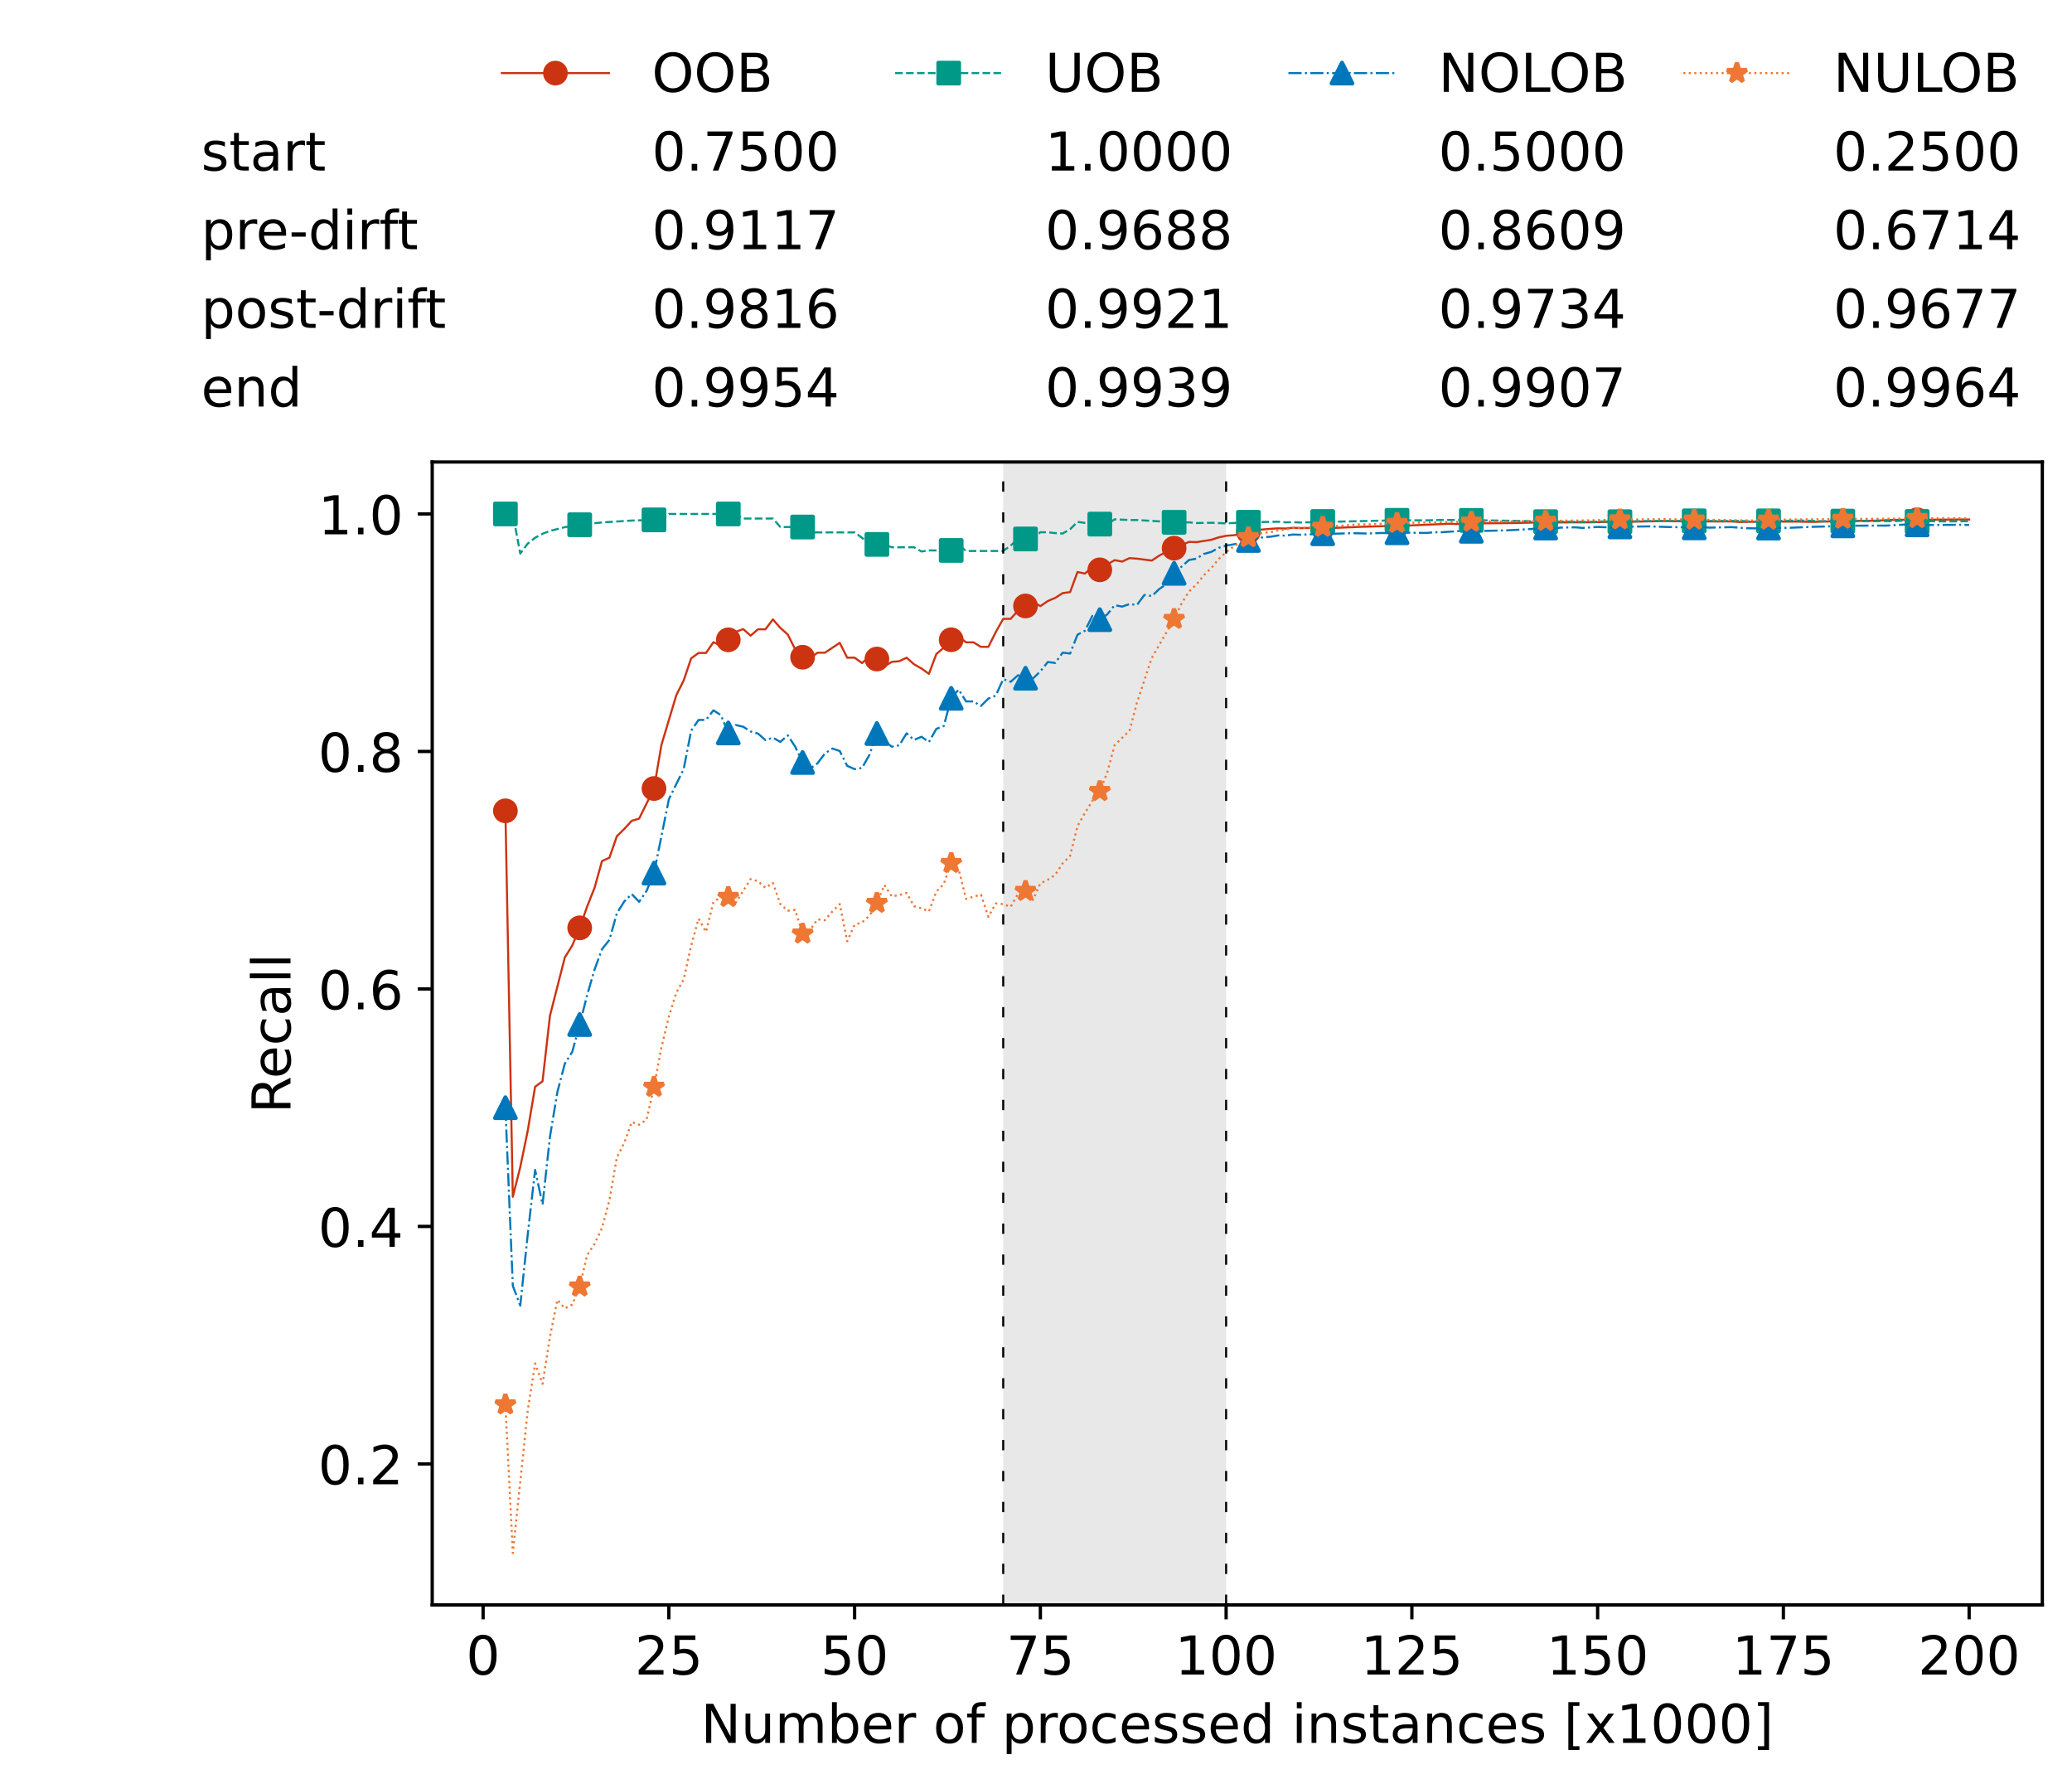 <?xml version="1.0" encoding="utf-8" standalone="no"?>
<!DOCTYPE svg PUBLIC "-//W3C//DTD SVG 1.1//EN"
  "http://www.w3.org/Graphics/SVG/1.1/DTD/svg11.dtd">
<!-- Created with matplotlib (https://matplotlib.org/) -->
<svg height="432.615pt" version="1.1" viewBox="0 0 502.65 432.615" width="502.65pt" xmlns="http://www.w3.org/2000/svg" xmlns:xlink="http://www.w3.org/1999/xlink">
 <defs>
  <style type="text/css">*{stroke-linecap:butt;stroke-linejoin:round;}</style>
 </defs>
 <g id="figure_1">
  <g id="patch_1">
   <path d="M 0 432.615 
L 502.65 432.615 
L 502.65 0 
L 0 0 
z
" style="fill:#ffffff;"/>
  </g>
  <g id="axes_1">
   <g id="patch_2">
    <path d="M 104.85 389.252 
L 495.45 389.252 
L 495.45 112.052 
L 104.85 112.052 
z
" style="fill:#ffffff;"/>
   </g>
   <g id="patch_3">
    <path clip-path="url(#p3b2367fa1c)" d="M 297.446 389.252 
L 297.446 112.052 
L 243.372 112.052 
L 243.372 389.252 
z
" style="fill:#d3d3d3;opacity:0.5;"/>
   </g>
   <g id="matplotlib.axis_1">
    <g id="xtick_1">
     <g id="line2d_1">
      <defs>
       <path d="M 0 0 
L 0 3.5 
" id="mbb3e3febe5" style="stroke:#000000;stroke-width:0.8;"/>
      </defs>
      <g>
       <use style="stroke:#000000;stroke-width:0.8;" x="117.197" xlink:href="#mbb3e3febe5" y="389.252"/>
      </g>
     </g>
     <g id="text_1">
      <!-- 0 -->
      <g transform="translate(113.061 406.13)scale(0.13 -0.13)">
       <defs>
        <path d="M 31.781 66.406 
Q 24.172 66.406 20.328 58.906 
Q 16.5 51.422 16.5 36.375 
Q 16.5 21.391 20.328 13.891 
Q 24.172 6.391 31.781 6.391 
Q 39.453 6.391 43.281 13.891 
Q 47.125 21.391 47.125 36.375 
Q 47.125 51.422 43.281 58.906 
Q 39.453 66.406 31.781 66.406 
z
M 31.781 74.219 
Q 44.047 74.219 50.516 64.516 
Q 56.984 54.828 56.984 36.375 
Q 56.984 17.969 50.516 8.266 
Q 44.047 -1.422 31.781 -1.422 
Q 19.531 -1.422 13.062 8.266 
Q 6.594 17.969 6.594 36.375 
Q 6.594 54.828 13.062 64.516 
Q 19.531 74.219 31.781 74.219 
z
" id="DejaVuSans-48"/>
       </defs>
       <use xlink:href="#DejaVuSans-48"/>
      </g>
     </g>
    </g>
    <g id="xtick_2">
     <g id="line2d_2">
      <g>
       <use style="stroke:#000000;stroke-width:0.8;" x="162.259" xlink:href="#mbb3e3febe5" y="389.252"/>
      </g>
     </g>
     <g id="text_2">
      <!-- 25 -->
      <g transform="translate(153.988 406.13)scale(0.13 -0.13)">
       <defs>
        <path d="M 19.188 8.297 
L 53.609 8.297 
L 53.609 0 
L 7.328 0 
L 7.328 8.297 
Q 12.938 14.109 22.625 23.891 
Q 32.328 33.688 34.812 36.531 
Q 39.547 41.844 41.422 45.531 
Q 43.312 49.219 43.312 52.781 
Q 43.312 58.594 39.234 62.25 
Q 35.156 65.922 28.609 65.922 
Q 23.969 65.922 18.812 64.312 
Q 13.672 62.703 7.812 59.422 
L 7.812 69.391 
Q 13.766 71.781 18.938 73 
Q 24.125 74.219 28.422 74.219 
Q 39.75 74.219 46.484 68.547 
Q 53.219 62.891 53.219 53.422 
Q 53.219 48.922 51.531 44.891 
Q 49.859 40.875 45.406 35.406 
Q 44.188 33.984 37.641 27.219 
Q 31.109 20.453 19.188 8.297 
z
" id="DejaVuSans-50"/>
        <path d="M 10.797 72.906 
L 49.516 72.906 
L 49.516 64.594 
L 19.828 64.594 
L 19.828 46.734 
Q 21.969 47.469 24.109 47.828 
Q 26.266 48.188 28.422 48.188 
Q 40.625 48.188 47.75 41.5 
Q 54.891 34.812 54.891 23.391 
Q 54.891 11.625 47.562 5.094 
Q 40.234 -1.422 26.906 -1.422 
Q 22.312 -1.422 17.547 -0.641 
Q 12.797 0.141 7.719 1.703 
L 7.719 11.625 
Q 12.109 9.234 16.797 8.062 
Q 21.484 6.891 26.703 6.891 
Q 35.156 6.891 40.078 11.328 
Q 45.016 15.766 45.016 23.391 
Q 45.016 31 40.078 35.438 
Q 35.156 39.891 26.703 39.891 
Q 22.75 39.891 18.812 39.016 
Q 14.891 38.141 10.797 36.281 
z
" id="DejaVuSans-53"/>
       </defs>
       <use xlink:href="#DejaVuSans-50"/>
       <use x="63.623" xlink:href="#DejaVuSans-53"/>
      </g>
     </g>
    </g>
    <g id="xtick_3">
     <g id="line2d_3">
      <g>
       <use style="stroke:#000000;stroke-width:0.8;" x="207.322" xlink:href="#mbb3e3febe5" y="389.252"/>
      </g>
     </g>
     <g id="text_3">
      <!-- 50 -->
      <g transform="translate(199.05 406.13)scale(0.13 -0.13)">
       <use xlink:href="#DejaVuSans-53"/>
       <use x="63.623" xlink:href="#DejaVuSans-48"/>
      </g>
     </g>
    </g>
    <g id="xtick_4">
     <g id="line2d_4">
      <g>
       <use style="stroke:#000000;stroke-width:0.8;" x="252.384" xlink:href="#mbb3e3febe5" y="389.252"/>
      </g>
     </g>
     <g id="text_4">
      <!-- 75 -->
      <g transform="translate(244.113 406.13)scale(0.13 -0.13)">
       <defs>
        <path d="M 8.203 72.906 
L 55.078 72.906 
L 55.078 68.703 
L 28.609 0 
L 18.312 0 
L 43.219 64.594 
L 8.203 64.594 
z
" id="DejaVuSans-55"/>
       </defs>
       <use xlink:href="#DejaVuSans-55"/>
       <use x="63.623" xlink:href="#DejaVuSans-53"/>
      </g>
     </g>
    </g>
    <g id="xtick_5">
     <g id="line2d_5">
      <g>
       <use style="stroke:#000000;stroke-width:0.8;" x="297.446" xlink:href="#mbb3e3febe5" y="389.252"/>
      </g>
     </g>
     <g id="text_5">
      <!-- 100 -->
      <g transform="translate(285.039 406.13)scale(0.13 -0.13)">
       <defs>
        <path d="M 12.406 8.297 
L 28.516 8.297 
L 28.516 63.922 
L 10.984 60.406 
L 10.984 69.391 
L 28.422 72.906 
L 38.281 72.906 
L 38.281 8.297 
L 54.391 8.297 
L 54.391 0 
L 12.406 0 
z
" id="DejaVuSans-49"/>
       </defs>
       <use xlink:href="#DejaVuSans-49"/>
       <use x="63.623" xlink:href="#DejaVuSans-48"/>
       <use x="127.246" xlink:href="#DejaVuSans-48"/>
      </g>
     </g>
    </g>
    <g id="xtick_6">
     <g id="line2d_6">
      <g>
       <use style="stroke:#000000;stroke-width:0.8;" x="342.509" xlink:href="#mbb3e3febe5" y="389.252"/>
      </g>
     </g>
     <g id="text_6">
      <!-- 125 -->
      <g transform="translate(330.102 406.13)scale(0.13 -0.13)">
       <use xlink:href="#DejaVuSans-49"/>
       <use x="63.623" xlink:href="#DejaVuSans-50"/>
       <use x="127.246" xlink:href="#DejaVuSans-53"/>
      </g>
     </g>
    </g>
    <g id="xtick_7">
     <g id="line2d_7">
      <g>
       <use style="stroke:#000000;stroke-width:0.8;" x="387.571" xlink:href="#mbb3e3febe5" y="389.252"/>
      </g>
     </g>
     <g id="text_7">
      <!-- 150 -->
      <g transform="translate(375.164 406.13)scale(0.13 -0.13)">
       <use xlink:href="#DejaVuSans-49"/>
       <use x="63.623" xlink:href="#DejaVuSans-53"/>
       <use x="127.246" xlink:href="#DejaVuSans-48"/>
      </g>
     </g>
    </g>
    <g id="xtick_8">
     <g id="line2d_8">
      <g>
       <use style="stroke:#000000;stroke-width:0.8;" x="432.633" xlink:href="#mbb3e3febe5" y="389.252"/>
      </g>
     </g>
     <g id="text_8">
      <!-- 175 -->
      <g transform="translate(420.226 406.13)scale(0.13 -0.13)">
       <use xlink:href="#DejaVuSans-49"/>
       <use x="63.623" xlink:href="#DejaVuSans-55"/>
       <use x="127.246" xlink:href="#DejaVuSans-53"/>
      </g>
     </g>
    </g>
    <g id="xtick_9">
     <g id="line2d_9">
      <g>
       <use style="stroke:#000000;stroke-width:0.8;" x="477.695" xlink:href="#mbb3e3febe5" y="389.252"/>
      </g>
     </g>
     <g id="text_9">
      <!-- 200 -->
      <g transform="translate(465.289 406.13)scale(0.13 -0.13)">
       <use xlink:href="#DejaVuSans-50"/>
       <use x="63.623" xlink:href="#DejaVuSans-48"/>
       <use x="127.246" xlink:href="#DejaVuSans-48"/>
      </g>
     </g>
    </g>
    <g id="text_10">
     <!-- Number of processed instances [x1000] -->
     <g transform="translate(170.025 422.711)scale(0.13 -0.13)">
      <defs>
       <path d="M 9.812 72.906 
L 23.094 72.906 
L 55.422 11.922 
L 55.422 72.906 
L 64.984 72.906 
L 64.984 0 
L 51.703 0 
L 19.391 60.984 
L 19.391 0 
L 9.812 0 
z
" id="DejaVuSans-78"/>
       <path d="M 8.5 21.578 
L 8.5 54.688 
L 17.484 54.688 
L 17.484 21.922 
Q 17.484 14.156 20.5 10.266 
Q 23.531 6.391 29.594 6.391 
Q 36.859 6.391 41.078 11.031 
Q 45.312 15.672 45.312 23.688 
L 45.312 54.688 
L 54.297 54.688 
L 54.297 0 
L 45.312 0 
L 45.312 8.406 
Q 42.047 3.422 37.719 1 
Q 33.406 -1.422 27.688 -1.422 
Q 18.266 -1.422 13.375 4.438 
Q 8.5 10.297 8.5 21.578 
z
M 31.109 56 
z
" id="DejaVuSans-117"/>
       <path d="M 52 44.188 
Q 55.375 50.25 60.062 53.125 
Q 64.75 56 71.094 56 
Q 79.641 56 84.281 50.016 
Q 88.922 44.047 88.922 33.016 
L 88.922 0 
L 79.891 0 
L 79.891 32.719 
Q 79.891 40.578 77.094 44.375 
Q 74.312 48.188 68.609 48.188 
Q 61.625 48.188 57.562 43.547 
Q 53.516 38.922 53.516 30.906 
L 53.516 0 
L 44.484 0 
L 44.484 32.719 
Q 44.484 40.625 41.703 44.406 
Q 38.922 48.188 33.109 48.188 
Q 26.219 48.188 22.156 43.531 
Q 18.109 38.875 18.109 30.906 
L 18.109 0 
L 9.078 0 
L 9.078 54.688 
L 18.109 54.688 
L 18.109 46.188 
Q 21.188 51.219 25.484 53.609 
Q 29.781 56 35.688 56 
Q 41.656 56 45.828 52.969 
Q 50 49.953 52 44.188 
z
" id="DejaVuSans-109"/>
       <path d="M 48.688 27.297 
Q 48.688 37.203 44.609 42.844 
Q 40.531 48.484 33.406 48.484 
Q 26.266 48.484 22.188 42.844 
Q 18.109 37.203 18.109 27.297 
Q 18.109 17.391 22.188 11.75 
Q 26.266 6.109 33.406 6.109 
Q 40.531 6.109 44.609 11.75 
Q 48.688 17.391 48.688 27.297 
z
M 18.109 46.391 
Q 20.953 51.266 25.266 53.625 
Q 29.594 56 35.594 56 
Q 45.562 56 51.781 48.094 
Q 58.016 40.188 58.016 27.297 
Q 58.016 14.406 51.781 6.484 
Q 45.562 -1.422 35.594 -1.422 
Q 29.594 -1.422 25.266 0.953 
Q 20.953 3.328 18.109 8.203 
L 18.109 0 
L 9.078 0 
L 9.078 75.984 
L 18.109 75.984 
z
" id="DejaVuSans-98"/>
       <path d="M 56.203 29.594 
L 56.203 25.203 
L 14.891 25.203 
Q 15.484 15.922 20.484 11.062 
Q 25.484 6.203 34.422 6.203 
Q 39.594 6.203 44.453 7.469 
Q 49.312 8.734 54.109 11.281 
L 54.109 2.781 
Q 49.266 0.734 44.188 -0.344 
Q 39.109 -1.422 33.891 -1.422 
Q 20.797 -1.422 13.156 6.188 
Q 5.516 13.812 5.516 26.812 
Q 5.516 40.234 12.766 48.109 
Q 20.016 56 32.328 56 
Q 43.359 56 49.781 48.891 
Q 56.203 41.797 56.203 29.594 
z
M 47.219 32.234 
Q 47.125 39.594 43.094 43.984 
Q 39.062 48.391 32.422 48.391 
Q 24.906 48.391 20.391 44.141 
Q 15.875 39.891 15.188 32.172 
z
" id="DejaVuSans-101"/>
       <path d="M 41.109 46.297 
Q 39.594 47.172 37.812 47.578 
Q 36.031 48 33.891 48 
Q 26.266 48 22.188 43.047 
Q 18.109 38.094 18.109 28.812 
L 18.109 0 
L 9.078 0 
L 9.078 54.688 
L 18.109 54.688 
L 18.109 46.188 
Q 20.953 51.172 25.484 53.578 
Q 30.031 56 36.531 56 
Q 37.453 56 38.578 55.875 
Q 39.703 55.766 41.062 55.516 
z
" id="DejaVuSans-114"/>
       <path id="DejaVuSans-32"/>
       <path d="M 30.609 48.391 
Q 23.391 48.391 19.188 42.75 
Q 14.984 37.109 14.984 27.297 
Q 14.984 17.484 19.156 11.844 
Q 23.344 6.203 30.609 6.203 
Q 37.797 6.203 41.984 11.859 
Q 46.188 17.531 46.188 27.297 
Q 46.188 37.016 41.984 42.703 
Q 37.797 48.391 30.609 48.391 
z
M 30.609 56 
Q 42.328 56 49.016 48.375 
Q 55.719 40.766 55.719 27.297 
Q 55.719 13.875 49.016 6.219 
Q 42.328 -1.422 30.609 -1.422 
Q 18.844 -1.422 12.172 6.219 
Q 5.516 13.875 5.516 27.297 
Q 5.516 40.766 12.172 48.375 
Q 18.844 56 30.609 56 
z
" id="DejaVuSans-111"/>
       <path d="M 37.109 75.984 
L 37.109 68.5 
L 28.516 68.5 
Q 23.688 68.5 21.797 66.547 
Q 19.922 64.594 19.922 59.516 
L 19.922 54.688 
L 34.719 54.688 
L 34.719 47.703 
L 19.922 47.703 
L 19.922 0 
L 10.891 0 
L 10.891 47.703 
L 2.297 47.703 
L 2.297 54.688 
L 10.891 54.688 
L 10.891 58.5 
Q 10.891 67.625 15.141 71.797 
Q 19.391 75.984 28.609 75.984 
z
" id="DejaVuSans-102"/>
       <path d="M 18.109 8.203 
L 18.109 -20.797 
L 9.078 -20.797 
L 9.078 54.688 
L 18.109 54.688 
L 18.109 46.391 
Q 20.953 51.266 25.266 53.625 
Q 29.594 56 35.594 56 
Q 45.562 56 51.781 48.094 
Q 58.016 40.188 58.016 27.297 
Q 58.016 14.406 51.781 6.484 
Q 45.562 -1.422 35.594 -1.422 
Q 29.594 -1.422 25.266 0.953 
Q 20.953 3.328 18.109 8.203 
z
M 48.688 27.297 
Q 48.688 37.203 44.609 42.844 
Q 40.531 48.484 33.406 48.484 
Q 26.266 48.484 22.188 42.844 
Q 18.109 37.203 18.109 27.297 
Q 18.109 17.391 22.188 11.75 
Q 26.266 6.109 33.406 6.109 
Q 40.531 6.109 44.609 11.75 
Q 48.688 17.391 48.688 27.297 
z
" id="DejaVuSans-112"/>
       <path d="M 48.781 52.594 
L 48.781 44.188 
Q 44.969 46.297 41.141 47.344 
Q 37.312 48.391 33.406 48.391 
Q 24.656 48.391 19.812 42.844 
Q 14.984 37.312 14.984 27.297 
Q 14.984 17.281 19.812 11.734 
Q 24.656 6.203 33.406 6.203 
Q 37.312 6.203 41.141 7.25 
Q 44.969 8.297 48.781 10.406 
L 48.781 2.094 
Q 45.016 0.344 40.984 -0.531 
Q 36.969 -1.422 32.422 -1.422 
Q 20.062 -1.422 12.781 6.344 
Q 5.516 14.109 5.516 27.297 
Q 5.516 40.672 12.859 48.328 
Q 20.219 56 33.016 56 
Q 37.156 56 41.109 55.141 
Q 45.062 54.297 48.781 52.594 
z
" id="DejaVuSans-99"/>
       <path d="M 44.281 53.078 
L 44.281 44.578 
Q 40.484 46.531 36.375 47.5 
Q 32.281 48.484 27.875 48.484 
Q 21.188 48.484 17.844 46.438 
Q 14.5 44.391 14.5 40.281 
Q 14.5 37.156 16.891 35.375 
Q 19.281 33.594 26.516 31.984 
L 29.594 31.297 
Q 39.156 29.25 43.188 25.516 
Q 47.219 21.781 47.219 15.094 
Q 47.219 7.469 41.188 3.016 
Q 35.156 -1.422 24.609 -1.422 
Q 20.219 -1.422 15.453 -0.562 
Q 10.688 0.297 5.422 2 
L 5.422 11.281 
Q 10.406 8.688 15.234 7.391 
Q 20.062 6.109 24.812 6.109 
Q 31.156 6.109 34.562 8.281 
Q 37.984 10.453 37.984 14.406 
Q 37.984 18.062 35.516 20.016 
Q 33.062 21.969 24.703 23.781 
L 21.578 24.516 
Q 13.234 26.266 9.516 29.906 
Q 5.812 33.547 5.812 39.891 
Q 5.812 47.609 11.281 51.797 
Q 16.75 56 26.812 56 
Q 31.781 56 36.172 55.266 
Q 40.578 54.547 44.281 53.078 
z
" id="DejaVuSans-115"/>
       <path d="M 45.406 46.391 
L 45.406 75.984 
L 54.391 75.984 
L 54.391 0 
L 45.406 0 
L 45.406 8.203 
Q 42.578 3.328 38.25 0.953 
Q 33.938 -1.422 27.875 -1.422 
Q 17.969 -1.422 11.734 6.484 
Q 5.516 14.406 5.516 27.297 
Q 5.516 40.188 11.734 48.094 
Q 17.969 56 27.875 56 
Q 33.938 56 38.25 53.625 
Q 42.578 51.266 45.406 46.391 
z
M 14.797 27.297 
Q 14.797 17.391 18.875 11.75 
Q 22.953 6.109 30.078 6.109 
Q 37.203 6.109 41.297 11.75 
Q 45.406 17.391 45.406 27.297 
Q 45.406 37.203 41.297 42.844 
Q 37.203 48.484 30.078 48.484 
Q 22.953 48.484 18.875 42.844 
Q 14.797 37.203 14.797 27.297 
z
" id="DejaVuSans-100"/>
       <path d="M 9.422 54.688 
L 18.406 54.688 
L 18.406 0 
L 9.422 0 
z
M 9.422 75.984 
L 18.406 75.984 
L 18.406 64.594 
L 9.422 64.594 
z
" id="DejaVuSans-105"/>
       <path d="M 54.891 33.016 
L 54.891 0 
L 45.906 0 
L 45.906 32.719 
Q 45.906 40.484 42.875 44.328 
Q 39.844 48.188 33.797 48.188 
Q 26.516 48.188 22.312 43.547 
Q 18.109 38.922 18.109 30.906 
L 18.109 0 
L 9.078 0 
L 9.078 54.688 
L 18.109 54.688 
L 18.109 46.188 
Q 21.344 51.125 25.703 53.562 
Q 30.078 56 35.797 56 
Q 45.219 56 50.047 50.172 
Q 54.891 44.344 54.891 33.016 
z
" id="DejaVuSans-110"/>
       <path d="M 18.312 70.219 
L 18.312 54.688 
L 36.812 54.688 
L 36.812 47.703 
L 18.312 47.703 
L 18.312 18.016 
Q 18.312 11.328 20.141 9.422 
Q 21.969 7.516 27.594 7.516 
L 36.812 7.516 
L 36.812 0 
L 27.594 0 
Q 17.188 0 13.234 3.875 
Q 9.281 7.766 9.281 18.016 
L 9.281 47.703 
L 2.688 47.703 
L 2.688 54.688 
L 9.281 54.688 
L 9.281 70.219 
z
" id="DejaVuSans-116"/>
       <path d="M 34.281 27.484 
Q 23.391 27.484 19.188 25 
Q 14.984 22.516 14.984 16.5 
Q 14.984 11.719 18.141 8.906 
Q 21.297 6.109 26.703 6.109 
Q 34.188 6.109 38.703 11.406 
Q 43.219 16.703 43.219 25.484 
L 43.219 27.484 
z
M 52.203 31.203 
L 52.203 0 
L 43.219 0 
L 43.219 8.297 
Q 40.141 3.328 35.547 0.953 
Q 30.953 -1.422 24.312 -1.422 
Q 15.922 -1.422 10.953 3.297 
Q 6 8.016 6 15.922 
Q 6 25.141 12.172 29.828 
Q 18.359 34.516 30.609 34.516 
L 43.219 34.516 
L 43.219 35.406 
Q 43.219 41.609 39.141 45 
Q 35.062 48.391 27.688 48.391 
Q 23 48.391 18.547 47.266 
Q 14.109 46.141 10.016 43.891 
L 10.016 52.203 
Q 14.938 54.109 19.578 55.047 
Q 24.219 56 28.609 56 
Q 40.484 56 46.344 49.844 
Q 52.203 43.703 52.203 31.203 
z
" id="DejaVuSans-97"/>
       <path d="M 8.594 75.984 
L 29.297 75.984 
L 29.297 69 
L 17.578 69 
L 17.578 -6.203 
L 29.297 -6.203 
L 29.297 -13.188 
L 8.594 -13.188 
z
" id="DejaVuSans-91"/>
       <path d="M 54.891 54.688 
L 35.109 28.078 
L 55.906 0 
L 45.312 0 
L 29.391 21.484 
L 13.484 0 
L 2.875 0 
L 24.125 28.609 
L 4.688 54.688 
L 15.281 54.688 
L 29.781 35.203 
L 44.281 54.688 
z
" id="DejaVuSans-120"/>
       <path d="M 30.422 75.984 
L 30.422 -13.188 
L 9.719 -13.188 
L 9.719 -6.203 
L 21.391 -6.203 
L 21.391 69 
L 9.719 69 
L 9.719 75.984 
z
" id="DejaVuSans-93"/>
      </defs>
      <use xlink:href="#DejaVuSans-78"/>
      <use x="74.805" xlink:href="#DejaVuSans-117"/>
      <use x="138.184" xlink:href="#DejaVuSans-109"/>
      <use x="235.596" xlink:href="#DejaVuSans-98"/>
      <use x="299.072" xlink:href="#DejaVuSans-101"/>
      <use x="360.596" xlink:href="#DejaVuSans-114"/>
      <use x="401.709" xlink:href="#DejaVuSans-32"/>
      <use x="433.496" xlink:href="#DejaVuSans-111"/>
      <use x="494.678" xlink:href="#DejaVuSans-102"/>
      <use x="529.883" xlink:href="#DejaVuSans-32"/>
      <use x="561.67" xlink:href="#DejaVuSans-112"/>
      <use x="625.146" xlink:href="#DejaVuSans-114"/>
      <use x="664.01" xlink:href="#DejaVuSans-111"/>
      <use x="725.191" xlink:href="#DejaVuSans-99"/>
      <use x="780.172" xlink:href="#DejaVuSans-101"/>
      <use x="841.695" xlink:href="#DejaVuSans-115"/>
      <use x="893.795" xlink:href="#DejaVuSans-115"/>
      <use x="945.895" xlink:href="#DejaVuSans-101"/>
      <use x="1007.418" xlink:href="#DejaVuSans-100"/>
      <use x="1070.895" xlink:href="#DejaVuSans-32"/>
      <use x="1102.682" xlink:href="#DejaVuSans-105"/>
      <use x="1130.465" xlink:href="#DejaVuSans-110"/>
      <use x="1193.844" xlink:href="#DejaVuSans-115"/>
      <use x="1245.943" xlink:href="#DejaVuSans-116"/>
      <use x="1285.152" xlink:href="#DejaVuSans-97"/>
      <use x="1346.432" xlink:href="#DejaVuSans-110"/>
      <use x="1409.811" xlink:href="#DejaVuSans-99"/>
      <use x="1464.791" xlink:href="#DejaVuSans-101"/>
      <use x="1526.314" xlink:href="#DejaVuSans-115"/>
      <use x="1578.414" xlink:href="#DejaVuSans-32"/>
      <use x="1610.201" xlink:href="#DejaVuSans-91"/>
      <use x="1649.215" xlink:href="#DejaVuSans-120"/>
      <use x="1708.395" xlink:href="#DejaVuSans-49"/>
      <use x="1772.018" xlink:href="#DejaVuSans-48"/>
      <use x="1835.641" xlink:href="#DejaVuSans-48"/>
      <use x="1899.264" xlink:href="#DejaVuSans-48"/>
      <use x="1962.887" xlink:href="#DejaVuSans-93"/>
     </g>
    </g>
   </g>
   <g id="matplotlib.axis_2">
    <g id="ytick_1">
     <g id="line2d_10">
      <defs>
       <path d="M 0 0 
L -3.5 0 
" id="mb08d1c3daf" style="stroke:#000000;stroke-width:0.8;"/>
      </defs>
      <g>
       <use style="stroke:#000000;stroke-width:0.8;" x="104.85" xlink:href="#mb08d1c3daf" y="355.052"/>
      </g>
     </g>
     <g id="text_11">
      <!-- 0.2 -->
      <g transform="translate(77.176 359.991)scale(0.13 -0.13)">
       <defs>
        <path d="M 10.688 12.406 
L 21 12.406 
L 21 0 
L 10.688 0 
z
" id="DejaVuSans-46"/>
       </defs>
       <use xlink:href="#DejaVuSans-48"/>
       <use x="63.623" xlink:href="#DejaVuSans-46"/>
       <use x="95.41" xlink:href="#DejaVuSans-50"/>
      </g>
     </g>
    </g>
    <g id="ytick_2">
     <g id="line2d_11">
      <g>
       <use style="stroke:#000000;stroke-width:0.8;" x="104.85" xlink:href="#mb08d1c3daf" y="297.452"/>
      </g>
     </g>
     <g id="text_12">
      <!-- 0.4 -->
      <g transform="translate(77.176 302.391)scale(0.13 -0.13)">
       <defs>
        <path d="M 37.797 64.312 
L 12.891 25.391 
L 37.797 25.391 
z
M 35.203 72.906 
L 47.609 72.906 
L 47.609 25.391 
L 58.016 25.391 
L 58.016 17.188 
L 47.609 17.188 
L 47.609 0 
L 37.797 0 
L 37.797 17.188 
L 4.891 17.188 
L 4.891 26.703 
z
" id="DejaVuSans-52"/>
       </defs>
       <use xlink:href="#DejaVuSans-48"/>
       <use x="63.623" xlink:href="#DejaVuSans-46"/>
       <use x="95.41" xlink:href="#DejaVuSans-52"/>
      </g>
     </g>
    </g>
    <g id="ytick_3">
     <g id="line2d_12">
      <g>
       <use style="stroke:#000000;stroke-width:0.8;" x="104.85" xlink:href="#mb08d1c3daf" y="239.852"/>
      </g>
     </g>
     <g id="text_13">
      <!-- 0.6 -->
      <g transform="translate(77.176 244.791)scale(0.13 -0.13)">
       <defs>
        <path d="M 33.016 40.375 
Q 26.375 40.375 22.484 35.828 
Q 18.609 31.297 18.609 23.391 
Q 18.609 15.531 22.484 10.953 
Q 26.375 6.391 33.016 6.391 
Q 39.656 6.391 43.531 10.953 
Q 47.406 15.531 47.406 23.391 
Q 47.406 31.297 43.531 35.828 
Q 39.656 40.375 33.016 40.375 
z
M 52.594 71.297 
L 52.594 62.312 
Q 48.875 64.062 45.094 64.984 
Q 41.312 65.922 37.594 65.922 
Q 27.828 65.922 22.672 59.328 
Q 17.531 52.734 16.797 39.406 
Q 19.672 43.656 24.016 45.922 
Q 28.375 48.188 33.594 48.188 
Q 44.578 48.188 50.953 41.516 
Q 57.328 34.859 57.328 23.391 
Q 57.328 12.156 50.688 5.359 
Q 44.047 -1.422 33.016 -1.422 
Q 20.359 -1.422 13.672 8.266 
Q 6.984 17.969 6.984 36.375 
Q 6.984 53.656 15.188 63.938 
Q 23.391 74.219 37.203 74.219 
Q 40.922 74.219 44.703 73.484 
Q 48.484 72.75 52.594 71.297 
z
" id="DejaVuSans-54"/>
       </defs>
       <use xlink:href="#DejaVuSans-48"/>
       <use x="63.623" xlink:href="#DejaVuSans-46"/>
       <use x="95.41" xlink:href="#DejaVuSans-54"/>
      </g>
     </g>
    </g>
    <g id="ytick_4">
     <g id="line2d_13">
      <g>
       <use style="stroke:#000000;stroke-width:0.8;" x="104.85" xlink:href="#mb08d1c3daf" y="182.252"/>
      </g>
     </g>
     <g id="text_14">
      <!-- 0.8 -->
      <g transform="translate(77.176 187.191)scale(0.13 -0.13)">
       <defs>
        <path d="M 31.781 34.625 
Q 24.75 34.625 20.719 30.859 
Q 16.703 27.094 16.703 20.516 
Q 16.703 13.922 20.719 10.156 
Q 24.75 6.391 31.781 6.391 
Q 38.812 6.391 42.859 10.172 
Q 46.922 13.969 46.922 20.516 
Q 46.922 27.094 42.891 30.859 
Q 38.875 34.625 31.781 34.625 
z
M 21.922 38.812 
Q 15.578 40.375 12.031 44.719 
Q 8.5 49.078 8.5 55.328 
Q 8.5 64.062 14.719 69.141 
Q 20.953 74.219 31.781 74.219 
Q 42.672 74.219 48.875 69.141 
Q 55.078 64.062 55.078 55.328 
Q 55.078 49.078 51.531 44.719 
Q 48 40.375 41.703 38.812 
Q 48.828 37.156 52.797 32.312 
Q 56.781 27.484 56.781 20.516 
Q 56.781 9.906 50.312 4.234 
Q 43.844 -1.422 31.781 -1.422 
Q 19.734 -1.422 13.25 4.234 
Q 6.781 9.906 6.781 20.516 
Q 6.781 27.484 10.781 32.312 
Q 14.797 37.156 21.922 38.812 
z
M 18.312 54.391 
Q 18.312 48.734 21.844 45.562 
Q 25.391 42.391 31.781 42.391 
Q 38.141 42.391 41.719 45.562 
Q 45.312 48.734 45.312 54.391 
Q 45.312 60.062 41.719 63.234 
Q 38.141 66.406 31.781 66.406 
Q 25.391 66.406 21.844 63.234 
Q 18.312 60.062 18.312 54.391 
z
" id="DejaVuSans-56"/>
       </defs>
       <use xlink:href="#DejaVuSans-48"/>
       <use x="63.623" xlink:href="#DejaVuSans-46"/>
       <use x="95.41" xlink:href="#DejaVuSans-56"/>
      </g>
     </g>
    </g>
    <g id="ytick_5">
     <g id="line2d_14">
      <g>
       <use style="stroke:#000000;stroke-width:0.8;" x="104.85" xlink:href="#mb08d1c3daf" y="124.652"/>
      </g>
     </g>
     <g id="text_15">
      <!-- 1.0 -->
      <g transform="translate(77.176 129.591)scale(0.13 -0.13)">
       <use xlink:href="#DejaVuSans-49"/>
       <use x="63.623" xlink:href="#DejaVuSans-46"/>
       <use x="95.41" xlink:href="#DejaVuSans-48"/>
      </g>
     </g>
    </g>
    <g id="text_16">
     <!-- Recall -->
     <g transform="translate(70.472 270.044)rotate(-90)scale(0.13 -0.13)">
      <defs>
       <path d="M 44.391 34.188 
Q 47.562 33.109 50.562 29.594 
Q 53.562 26.078 56.594 19.922 
L 66.609 0 
L 56 0 
L 46.688 18.703 
Q 43.062 26.031 39.672 28.422 
Q 36.281 30.812 30.422 30.812 
L 19.672 30.812 
L 19.672 0 
L 9.812 0 
L 9.812 72.906 
L 32.078 72.906 
Q 44.578 72.906 50.734 67.672 
Q 56.891 62.453 56.891 51.906 
Q 56.891 45.016 53.688 40.469 
Q 50.484 35.938 44.391 34.188 
z
M 19.672 64.797 
L 19.672 38.922 
L 32.078 38.922 
Q 39.203 38.922 42.844 42.219 
Q 46.484 45.516 46.484 51.906 
Q 46.484 58.297 42.844 61.547 
Q 39.203 64.797 32.078 64.797 
z
" id="DejaVuSans-82"/>
       <path d="M 9.422 75.984 
L 18.406 75.984 
L 18.406 0 
L 9.422 0 
z
" id="DejaVuSans-108"/>
      </defs>
      <use xlink:href="#DejaVuSans-82"/>
      <use x="64.982" xlink:href="#DejaVuSans-101"/>
      <use x="126.506" xlink:href="#DejaVuSans-99"/>
      <use x="181.486" xlink:href="#DejaVuSans-97"/>
      <use x="242.766" xlink:href="#DejaVuSans-108"/>
      <use x="270.549" xlink:href="#DejaVuSans-108"/>
     </g>
    </g>
   </g>
   <g id="line2d_15"/>
   <g id="line2d_16"/>
   <g id="line2d_17"/>
   <g id="line2d_18"/>
   <g id="line2d_19"/>
   <g id="line2d_20">
    <path clip-path="url(#p3b2367fa1c)" d="M 122.605 196.652 
L 124.407 290.252 
L 126.21 283.052 
L 128.012 274.309 
L 129.815 263.578 
L 131.617 262.241 
L 133.419 246.326 
L 137.024 232.217 
L 138.827 229.315 
L 140.629 225.036 
L 142.432 219.871 
L 144.234 215.316 
L 146.037 208.84 
L 147.839 208.027 
L 149.642 202.816 
L 151.444 201.042 
L 153.247 199.084 
L 155.049 198.535 
L 158.654 191.24 
L 160.457 180.68 
L 164.062 168.618 
L 165.864 165.018 
L 167.667 159.673 
L 169.469 158.364 
L 171.272 158.364 
L 173.074 155.745 
L 174.877 156.618 
L 176.679 155.178 
L 178.482 153.258 
L 180.284 152.566 
L 182.087 154.166 
L 183.889 152.623 
L 185.692 152.623 
L 187.494 150.223 
L 189.297 152.28 
L 191.099 153.88 
L 192.902 157.48 
L 194.704 159.4 
L 196.507 159.618 
L 198.309 158.309 
L 200.112 158.309 
L 203.717 155.909 
L 205.519 159.509 
L 207.322 159.509 
L 209.124 160.818 
L 210.927 159.218 
L 212.729 159.835 
L 214.532 161.635 
L 216.334 160.528 
L 218.137 160.368 
L 219.939 159.511 
L 221.742 161.111 
L 223.544 162.139 
L 225.347 163.425 
L 227.149 158.625 
L 228.952 157.082 
L 230.754 155.162 
L 232.557 154.344 
L 234.359 155.784 
L 236.162 155.784 
L 237.964 156.891 
L 239.767 156.891 
L 241.569 153.291 
L 243.372 150.091 
L 245.174 150.091 
L 246.976 148.091 
L 248.779 146.963 
L 250.581 145.998 
L 252.384 147.003 
L 254.186 145.773 
L 255.989 145.009 
L 257.791 143.848 
L 259.594 143.602 
L 261.396 138.73 
L 263.199 139.114 
L 265.001 137.503 
L 266.804 138.204 
L 268.606 136.884 
L 270.409 135.852 
L 272.211 136.204 
L 274.014 135.364 
L 275.816 135.493 
L 279.421 135.951 
L 281.224 134.752 
L 283.026 133.781 
L 286.631 132.229 
L 288.434 131.421 
L 290.236 131.493 
L 293.841 130.913 
L 295.644 130.331 
L 297.446 129.949 
L 299.249 129.814 
L 301.051 129.506 
L 302.854 128.952 
L 304.656 128.566 
L 308.261 128.251 
L 310.064 128.144 
L 311.866 128.189 
L 313.669 127.999 
L 315.471 128.081 
L 320.879 128.003 
L 322.681 128.079 
L 329.891 127.78 
L 337.101 127.571 
L 338.904 127.474 
L 340.706 127.5 
L 351.521 127.025 
L 353.324 127.093 
L 355.126 127.006 
L 356.928 127.057 
L 358.731 126.934 
L 367.743 126.848 
L 373.151 126.703 
L 376.756 126.791 
L 378.558 126.699 
L 385.768 126.675 
L 392.978 126.506 
L 396.583 126.524 
L 403.793 126.363 
L 409.201 126.463 
L 420.016 126.474 
L 421.818 126.596 
L 429.028 126.508 
L 436.238 126.512 
L 439.843 126.586 
L 447.053 126.371 
L 454.263 126.3 
L 459.671 126.083 
L 465.078 126.058 
L 477.695 125.986 
L 477.695 125.986 
" style="fill:none;stroke:#cc3311;stroke-linecap:square;stroke-width:0.5;"/>
    <defs>
     <path d="M 0 2.5 
C 0.663 2.5 1.299 2.237 1.768 1.768 
C 2.237 1.299 2.5 0.663 2.5 0 
C 2.5 -0.663 2.237 -1.299 1.768 -1.768 
C 1.299 -2.237 0.663 -2.5 0 -2.5 
C -0.663 -2.5 -1.299 -2.237 -1.768 -1.768 
C -2.237 -1.299 -2.5 -0.663 -2.5 0 
C -2.5 0.663 -2.237 1.299 -1.768 1.768 
C -1.299 2.237 -0.663 2.5 0 2.5 
z
" id="m5c226286b8" style="stroke:#cc3311;"/>
    </defs>
    <g clip-path="url(#p3b2367fa1c)">
     <use style="fill:#cc3311;stroke:#cc3311;" x="122.605" xlink:href="#m5c226286b8" y="196.652"/>
     <use style="fill:#cc3311;stroke:#cc3311;" x="140.629" xlink:href="#m5c226286b8" y="225.036"/>
     <use style="fill:#cc3311;stroke:#cc3311;" x="158.654" xlink:href="#m5c226286b8" y="191.24"/>
     <use style="fill:#cc3311;stroke:#cc3311;" x="176.679" xlink:href="#m5c226286b8" y="155.178"/>
     <use style="fill:#cc3311;stroke:#cc3311;" x="194.704" xlink:href="#m5c226286b8" y="159.4"/>
     <use style="fill:#cc3311;stroke:#cc3311;" x="212.729" xlink:href="#m5c226286b8" y="159.835"/>
     <use style="fill:#cc3311;stroke:#cc3311;" x="230.754" xlink:href="#m5c226286b8" y="155.162"/>
     <use style="fill:#cc3311;stroke:#cc3311;" x="248.779" xlink:href="#m5c226286b8" y="146.963"/>
     <use style="fill:#cc3311;stroke:#cc3311;" x="266.804" xlink:href="#m5c226286b8" y="138.204"/>
     <use style="fill:#cc3311;stroke:#cc3311;" x="284.829" xlink:href="#m5c226286b8" y="132.946"/>
     <use style="fill:#cc3311;stroke:#cc3311;" x="302.854" xlink:href="#m5c226286b8" y="128.952"/>
     <use style="fill:#cc3311;stroke:#cc3311;" x="320.879" xlink:href="#m5c226286b8" y="128.003"/>
     <use style="fill:#cc3311;stroke:#cc3311;" x="338.904" xlink:href="#m5c226286b8" y="127.474"/>
     <use style="fill:#cc3311;stroke:#cc3311;" x="356.928" xlink:href="#m5c226286b8" y="127.057"/>
     <use style="fill:#cc3311;stroke:#cc3311;" x="374.953" xlink:href="#m5c226286b8" y="126.797"/>
     <use style="fill:#cc3311;stroke:#cc3311;" x="392.978" xlink:href="#m5c226286b8" y="126.506"/>
     <use style="fill:#cc3311;stroke:#cc3311;" x="411.003" xlink:href="#m5c226286b8" y="126.459"/>
     <use style="fill:#cc3311;stroke:#cc3311;" x="429.028" xlink:href="#m5c226286b8" y="126.508"/>
     <use style="fill:#cc3311;stroke:#cc3311;" x="447.053" xlink:href="#m5c226286b8" y="126.371"/>
     <use style="fill:#cc3311;stroke:#cc3311;" x="465.078" xlink:href="#m5c226286b8" y="126.058"/>
    </g>
   </g>
   <g id="line2d_21"/>
   <g id="line2d_22"/>
   <g id="line2d_23"/>
   <g id="line2d_24"/>
   <g id="line2d_25">
    <path clip-path="url(#p3b2367fa1c)" d="M 122.605 124.652 
L 124.407 124.652 
L 126.21 134.252 
L 128.012 131.852 
L 129.815 130.412 
L 131.617 129.452 
L 133.419 128.766 
L 137.024 127.852 
L 140.629 127.27 
L 146.037 126.709 
L 153.247 126.252 
L 158.654 126.092 
L 160.457 126.092 
L 162.259 124.652 
L 178.482 124.652 
L 180.284 125.76 
L 187.494 125.76 
L 189.297 127.817 
L 194.704 127.817 
L 196.507 129.126 
L 207.322 129.126 
L 209.124 130.435 
L 210.927 132.035 
L 214.532 132.035 
L 216.334 132.727 
L 221.742 132.727 
L 223.544 133.756 
L 225.347 133.499 
L 230.754 133.499 
L 232.557 132.189 
L 234.359 133.629 
L 243.372 133.629 
L 245.174 132.32 
L 246.976 130.72 
L 250.581 130.72 
L 252.384 129.088 
L 254.186 129.088 
L 255.989 129.306 
L 257.791 129.394 
L 259.594 128.365 
L 261.396 126.565 
L 263.199 126.821 
L 268.606 127.206 
L 270.409 125.948 
L 274.014 126.124 
L 275.816 126.124 
L 286.631 126.766 
L 288.434 126.683 
L 290.236 126.852 
L 293.841 126.788 
L 297.446 126.935 
L 302.854 126.666 
L 310.064 126.538 
L 311.866 126.687 
L 313.669 126.649 
L 315.471 126.722 
L 338.904 126.19 
L 346.114 126.2 
L 349.719 126.093 
L 355.126 126.13 
L 358.731 126.177 
L 367.743 126.33 
L 371.348 126.423 
L 385.768 126.582 
L 389.373 126.444 
L 391.176 126.608 
L 398.386 126.381 
L 412.806 126.317 
L 416.411 126.369 
L 421.818 126.327 
L 425.423 126.517 
L 427.226 126.355 
L 438.041 126.263 
L 441.646 126.403 
L 450.658 126.365 
L 459.671 126.392 
L 461.473 126.3 
L 472.288 126.466 
L 475.893 126.441 
L 477.695 126.396 
L 477.695 126.396 
" style="fill:none;stroke:#009988;stroke-dasharray:1.85,0.8;stroke-dashoffset:0;stroke-width:0.5;"/>
    <defs>
     <path d="M -2.5 2.5 
L 2.5 2.5 
L 2.5 -2.5 
L -2.5 -2.5 
z
" id="md73d73f470" style="stroke:#009988;stroke-linejoin:miter;"/>
    </defs>
    <g clip-path="url(#p3b2367fa1c)">
     <use style="fill:#009988;stroke:#009988;stroke-linejoin:miter;" x="122.605" xlink:href="#md73d73f470" y="124.652"/>
     <use style="fill:#009988;stroke:#009988;stroke-linejoin:miter;" x="140.629" xlink:href="#md73d73f470" y="127.27"/>
     <use style="fill:#009988;stroke:#009988;stroke-linejoin:miter;" x="158.654" xlink:href="#md73d73f470" y="126.092"/>
     <use style="fill:#009988;stroke:#009988;stroke-linejoin:miter;" x="176.679" xlink:href="#md73d73f470" y="124.652"/>
     <use style="fill:#009988;stroke:#009988;stroke-linejoin:miter;" x="194.704" xlink:href="#md73d73f470" y="127.817"/>
     <use style="fill:#009988;stroke:#009988;stroke-linejoin:miter;" x="212.729" xlink:href="#md73d73f470" y="132.035"/>
     <use style="fill:#009988;stroke:#009988;stroke-linejoin:miter;" x="230.754" xlink:href="#md73d73f470" y="133.499"/>
     <use style="fill:#009988;stroke:#009988;stroke-linejoin:miter;" x="248.779" xlink:href="#md73d73f470" y="130.72"/>
     <use style="fill:#009988;stroke:#009988;stroke-linejoin:miter;" x="266.804" xlink:href="#md73d73f470" y="127.11"/>
     <use style="fill:#009988;stroke:#009988;stroke-linejoin:miter;" x="284.829" xlink:href="#md73d73f470" y="126.678"/>
     <use style="fill:#009988;stroke:#009988;stroke-linejoin:miter;" x="302.854" xlink:href="#md73d73f470" y="126.666"/>
     <use style="fill:#009988;stroke:#009988;stroke-linejoin:miter;" x="320.879" xlink:href="#md73d73f470" y="126.478"/>
     <use style="fill:#009988;stroke:#009988;stroke-linejoin:miter;" x="338.904" xlink:href="#md73d73f470" y="126.19"/>
     <use style="fill:#009988;stroke:#009988;stroke-linejoin:miter;" x="356.928" xlink:href="#md73d73f470" y="126.204"/>
     <use style="fill:#009988;stroke:#009988;stroke-linejoin:miter;" x="374.953" xlink:href="#md73d73f470" y="126.518"/>
     <use style="fill:#009988;stroke:#009988;stroke-linejoin:miter;" x="392.978" xlink:href="#md73d73f470" y="126.534"/>
     <use style="fill:#009988;stroke:#009988;stroke-linejoin:miter;" x="411.003" xlink:href="#md73d73f470" y="126.315"/>
     <use style="fill:#009988;stroke:#009988;stroke-linejoin:miter;" x="429.028" xlink:href="#md73d73f470" y="126.332"/>
     <use style="fill:#009988;stroke:#009988;stroke-linejoin:miter;" x="447.053" xlink:href="#md73d73f470" y="126.387"/>
     <use style="fill:#009988;stroke:#009988;stroke-linejoin:miter;" x="465.078" xlink:href="#md73d73f470" y="126.468"/>
    </g>
   </g>
   <g id="line2d_26"/>
   <g id="line2d_27"/>
   <g id="line2d_28"/>
   <g id="line2d_29"/>
   <g id="line2d_30">
    <path clip-path="url(#p3b2367fa1c)" d="M 122.605 268.652 
L 124.407 311.852 
L 126.21 316.652 
L 128.012 299.509 
L 129.815 283.738 
L 131.617 292.132 
L 133.419 275.687 
L 135.222 264.808 
L 137.024 257.962 
L 138.827 255.104 
L 140.629 248.481 
L 142.432 241.362 
L 144.234 235.153 
L 146.037 230.199 
L 147.839 227.963 
L 149.642 221.506 
L 151.444 218.632 
L 153.247 216.839 
L 155.049 218.724 
L 156.852 216.078 
L 158.654 211.758 
L 162.259 193.867 
L 165.864 186.495 
L 167.667 177.223 
L 169.469 174.605 
L 171.272 174.605 
L 173.074 172.277 
L 174.877 173.441 
L 176.679 177.761 
L 178.482 175.841 
L 180.284 176.256 
L 182.087 177.399 
L 183.889 177.913 
L 185.692 179.513 
L 187.494 178.913 
L 189.297 179.942 
L 191.099 178.342 
L 192.902 181.085 
L 194.704 184.925 
L 196.507 186.452 
L 198.309 185.143 
L 200.112 182.743 
L 201.914 181.543 
L 203.717 182.143 
L 205.519 185.743 
L 207.322 186.543 
L 209.124 186.252 
L 210.927 183.052 
L 212.729 177.909 
L 214.532 179.709 
L 216.334 181.094 
L 218.137 180.774 
L 219.939 177.86 
L 221.742 179.46 
L 223.544 178.688 
L 225.347 179.974 
L 227.149 176.774 
L 228.952 176.088 
L 230.754 169.368 
L 232.557 167.241 
L 234.359 170.121 
L 236.162 170.121 
L 237.964 171.229 
L 239.767 169.429 
L 241.569 168.709 
L 243.372 164.709 
L 245.174 165.363 
L 246.976 163.763 
L 248.779 164.493 
L 250.581 164.571 
L 252.384 162.813 
L 254.186 160.564 
L 255.989 160.782 
L 257.791 158.284 
L 259.594 158.508 
L 261.396 153.937 
L 263.199 152.977 
L 265.001 149.373 
L 266.804 150.29 
L 268.606 149.018 
L 270.409 146.772 
L 272.211 147.124 
L 274.014 146.507 
L 275.816 146.722 
L 277.619 144.298 
L 279.421 144.566 
L 281.224 142.86 
L 283.026 141.62 
L 284.829 139.052 
L 288.434 135.82 
L 290.236 135.5 
L 292.039 134.359 
L 293.841 133.863 
L 295.644 132.862 
L 297.446 132.324 
L 301.051 131.722 
L 302.854 131.075 
L 306.459 130.287 
L 308.261 130.17 
L 310.064 129.863 
L 311.866 129.897 
L 313.669 129.642 
L 315.471 129.697 
L 320.879 129.455 
L 324.484 129.421 
L 328.089 129.308 
L 331.694 129.397 
L 335.299 129.265 
L 337.101 129.308 
L 340.706 129.19 
L 344.311 129.241 
L 346.114 129.256 
L 347.916 129.079 
L 349.719 129.084 
L 355.126 128.73 
L 356.928 128.854 
L 365.941 128.606 
L 369.546 128.416 
L 374.953 128.066 
L 376.756 128.219 
L 378.558 127.964 
L 382.163 127.896 
L 383.966 128.042 
L 387.571 127.8 
L 391.176 127.936 
L 394.781 127.742 
L 400.188 127.665 
L 403.793 127.793 
L 409.201 127.917 
L 411.003 128.029 
L 412.806 127.802 
L 414.608 127.973 
L 420.016 127.844 
L 423.621 128.114 
L 427.226 128.173 
L 430.831 128.057 
L 434.436 127.993 
L 439.843 127.768 
L 450.658 127.491 
L 457.868 127.47 
L 463.276 127.151 
L 466.881 127.351 
L 475.893 127.272 
L 477.695 127.325 
L 477.695 127.325 
" style="fill:none;stroke:#0077bb;stroke-dasharray:3.2,0.8,0.5,0.8;stroke-dashoffset:0;stroke-width:0.5;"/>
    <defs>
     <path d="M 0 -2.5 
L -2.5 2.5 
L 2.5 2.5 
z
" id="m9866f79676" style="stroke:#0077bb;stroke-linejoin:miter;"/>
    </defs>
    <g clip-path="url(#p3b2367fa1c)">
     <use style="fill:#0077bb;stroke:#0077bb;stroke-linejoin:miter;" x="122.605" xlink:href="#m9866f79676" y="268.652"/>
     <use style="fill:#0077bb;stroke:#0077bb;stroke-linejoin:miter;" x="140.629" xlink:href="#m9866f79676" y="248.481"/>
     <use style="fill:#0077bb;stroke:#0077bb;stroke-linejoin:miter;" x="158.654" xlink:href="#m9866f79676" y="211.758"/>
     <use style="fill:#0077bb;stroke:#0077bb;stroke-linejoin:miter;" x="176.679" xlink:href="#m9866f79676" y="177.761"/>
     <use style="fill:#0077bb;stroke:#0077bb;stroke-linejoin:miter;" x="194.704" xlink:href="#m9866f79676" y="184.925"/>
     <use style="fill:#0077bb;stroke:#0077bb;stroke-linejoin:miter;" x="212.729" xlink:href="#m9866f79676" y="177.909"/>
     <use style="fill:#0077bb;stroke:#0077bb;stroke-linejoin:miter;" x="230.754" xlink:href="#m9866f79676" y="169.368"/>
     <use style="fill:#0077bb;stroke:#0077bb;stroke-linejoin:miter;" x="248.779" xlink:href="#m9866f79676" y="164.493"/>
     <use style="fill:#0077bb;stroke:#0077bb;stroke-linejoin:miter;" x="266.804" xlink:href="#m9866f79676" y="150.29"/>
     <use style="fill:#0077bb;stroke:#0077bb;stroke-linejoin:miter;" x="284.829" xlink:href="#m9866f79676" y="139.052"/>
     <use style="fill:#0077bb;stroke:#0077bb;stroke-linejoin:miter;" x="302.854" xlink:href="#m9866f79676" y="131.075"/>
     <use style="fill:#0077bb;stroke:#0077bb;stroke-linejoin:miter;" x="320.879" xlink:href="#m9866f79676" y="129.455"/>
     <use style="fill:#0077bb;stroke:#0077bb;stroke-linejoin:miter;" x="338.904" xlink:href="#m9866f79676" y="129.211"/>
     <use style="fill:#0077bb;stroke:#0077bb;stroke-linejoin:miter;" x="356.928" xlink:href="#m9866f79676" y="128.854"/>
     <use style="fill:#0077bb;stroke:#0077bb;stroke-linejoin:miter;" x="374.953" xlink:href="#m9866f79676" y="128.066"/>
     <use style="fill:#0077bb;stroke:#0077bb;stroke-linejoin:miter;" x="392.978" xlink:href="#m9866f79676" y="127.789"/>
     <use style="fill:#0077bb;stroke:#0077bb;stroke-linejoin:miter;" x="411.003" xlink:href="#m9866f79676" y="128.029"/>
     <use style="fill:#0077bb;stroke:#0077bb;stroke-linejoin:miter;" x="429.028" xlink:href="#m9866f79676" y="128.079"/>
     <use style="fill:#0077bb;stroke:#0077bb;stroke-linejoin:miter;" x="447.053" xlink:href="#m9866f79676" y="127.54"/>
     <use style="fill:#0077bb;stroke:#0077bb;stroke-linejoin:miter;" x="465.078" xlink:href="#m9866f79676" y="127.297"/>
    </g>
   </g>
   <g id="line2d_31"/>
   <g id="line2d_32"/>
   <g id="line2d_33"/>
   <g id="line2d_34"/>
   <g id="line2d_35">
    <path clip-path="url(#p3b2367fa1c)" d="M 122.605 340.652 
L 124.407 376.652 
L 128.012 342.195 
L 129.815 330.686 
L 131.617 335.62 
L 133.419 324.183 
L 135.222 315.241 
L 137.024 317.338 
L 138.827 316.396 
L 140.629 312.056 
L 142.432 304.439 
L 144.234 301.686 
L 146.037 297.857 
L 147.839 291.11 
L 149.642 280.706 
L 151.444 277.174 
L 153.247 272.129 
L 155.049 272.788 
L 156.852 271.553 
L 158.654 263.633 
L 160.457 254.033 
L 162.259 246.571 
L 164.062 240.742 
L 165.864 237.542 
L 167.667 229.36 
L 169.469 222.815 
L 171.272 226.015 
L 173.074 218.742 
L 174.877 217.579 
L 176.679 217.579 
L 178.482 218.95 
L 182.087 213.209 
L 183.889 213.724 
L 185.692 215.324 
L 187.494 214.124 
L 189.297 219.266 
L 191.099 220.866 
L 192.902 220.695 
L 194.704 226.455 
L 196.507 225.582 
L 198.309 222.964 
L 200.112 223.182 
L 201.914 221.082 
L 203.717 219.282 
L 205.519 228.282 
L 207.322 224.282 
L 209.124 223.701 
L 210.927 222.101 
L 212.729 219.015 
L 214.532 214.643 
L 216.334 217.413 
L 218.137 217.093 
L 219.939 216.578 
L 221.742 219.778 
L 223.544 220.293 
L 225.347 221.064 
L 227.149 216.264 
L 228.952 214.378 
L 230.754 209.338 
L 232.557 210.811 
L 234.359 218.011 
L 237.964 216.965 
L 239.767 222.365 
L 241.569 219.125 
L 243.372 219.285 
L 245.174 219.94 
L 246.976 216.74 
L 248.779 216.11 
L 250.581 218.275 
L 252.384 214.256 
L 254.186 213.373 
L 255.989 212.173 
L 257.791 209.393 
L 259.594 207.548 
L 261.396 200.357 
L 263.199 197.157 
L 265.001 194.254 
L 266.804 191.894 
L 268.606 187.358 
L 270.409 180.702 
L 274.014 177.228 
L 275.816 170.415 
L 279.421 159.543 
L 284.829 150.146 
L 286.631 146.357 
L 288.434 143.484 
L 290.236 141.741 
L 292.039 139.535 
L 293.841 137.774 
L 295.644 135.58 
L 297.446 133.94 
L 299.249 132.521 
L 302.854 130.359 
L 304.656 129.636 
L 306.459 129.209 
L 308.261 129.065 
L 310.064 128.62 
L 311.866 128.433 
L 313.669 128.078 
L 319.076 127.935 
L 320.879 127.809 
L 322.681 127.802 
L 324.484 127.54 
L 329.891 127.168 
L 331.694 127.187 
L 338.904 126.863 
L 355.126 126.535 
L 356.928 126.562 
L 358.731 126.44 
L 364.138 126.496 
L 367.743 126.423 
L 376.756 126.32 
L 380.361 126.249 
L 385.768 126.203 
L 391.176 126.036 
L 403.793 125.913 
L 425.423 126.234 
L 430.831 126.023 
L 470.485 125.696 
L 477.695 125.696 
L 477.695 125.696 
" style="fill:none;stroke:#ee7733;stroke-dasharray:0.5,0.825;stroke-dashoffset:0;stroke-width:0.5;"/>
    <defs>
     <path d="M 0 -2.5 
L -0.561 -0.773 
L -2.378 -0.773 
L -0.908 0.295 
L -1.469 2.023 
L -0 0.955 
L 1.469 2.023 
L 0.908 0.295 
L 2.378 -0.773 
L 0.561 -0.773 
z
" id="ma1f6e8d79b" style="stroke:#ee7733;stroke-linejoin:bevel;"/>
    </defs>
    <g clip-path="url(#p3b2367fa1c)">
     <use style="fill:#ee7733;stroke:#ee7733;stroke-linejoin:bevel;" x="122.605" xlink:href="#ma1f6e8d79b" y="340.652"/>
     <use style="fill:#ee7733;stroke:#ee7733;stroke-linejoin:bevel;" x="140.629" xlink:href="#ma1f6e8d79b" y="312.056"/>
     <use style="fill:#ee7733;stroke:#ee7733;stroke-linejoin:bevel;" x="158.654" xlink:href="#ma1f6e8d79b" y="263.633"/>
     <use style="fill:#ee7733;stroke:#ee7733;stroke-linejoin:bevel;" x="176.679" xlink:href="#ma1f6e8d79b" y="217.579"/>
     <use style="fill:#ee7733;stroke:#ee7733;stroke-linejoin:bevel;" x="194.704" xlink:href="#ma1f6e8d79b" y="226.455"/>
     <use style="fill:#ee7733;stroke:#ee7733;stroke-linejoin:bevel;" x="212.729" xlink:href="#ma1f6e8d79b" y="219.015"/>
     <use style="fill:#ee7733;stroke:#ee7733;stroke-linejoin:bevel;" x="230.754" xlink:href="#ma1f6e8d79b" y="209.338"/>
     <use style="fill:#ee7733;stroke:#ee7733;stroke-linejoin:bevel;" x="248.779" xlink:href="#ma1f6e8d79b" y="216.11"/>
     <use style="fill:#ee7733;stroke:#ee7733;stroke-linejoin:bevel;" x="266.804" xlink:href="#ma1f6e8d79b" y="191.894"/>
     <use style="fill:#ee7733;stroke:#ee7733;stroke-linejoin:bevel;" x="284.829" xlink:href="#ma1f6e8d79b" y="150.146"/>
     <use style="fill:#ee7733;stroke:#ee7733;stroke-linejoin:bevel;" x="302.854" xlink:href="#ma1f6e8d79b" y="130.359"/>
     <use style="fill:#ee7733;stroke:#ee7733;stroke-linejoin:bevel;" x="320.879" xlink:href="#ma1f6e8d79b" y="127.809"/>
     <use style="fill:#ee7733;stroke:#ee7733;stroke-linejoin:bevel;" x="338.904" xlink:href="#ma1f6e8d79b" y="126.863"/>
     <use style="fill:#ee7733;stroke:#ee7733;stroke-linejoin:bevel;" x="356.928" xlink:href="#ma1f6e8d79b" y="126.562"/>
     <use style="fill:#ee7733;stroke:#ee7733;stroke-linejoin:bevel;" x="374.953" xlink:href="#ma1f6e8d79b" y="126.37"/>
     <use style="fill:#ee7733;stroke:#ee7733;stroke-linejoin:bevel;" x="392.978" xlink:href="#ma1f6e8d79b" y="126.01"/>
     <use style="fill:#ee7733;stroke:#ee7733;stroke-linejoin:bevel;" x="411.003" xlink:href="#ma1f6e8d79b" y="126.057"/>
     <use style="fill:#ee7733;stroke:#ee7733;stroke-linejoin:bevel;" x="429.028" xlink:href="#ma1f6e8d79b" y="126.07"/>
     <use style="fill:#ee7733;stroke:#ee7733;stroke-linejoin:bevel;" x="447.053" xlink:href="#ma1f6e8d79b" y="125.86"/>
     <use style="fill:#ee7733;stroke:#ee7733;stroke-linejoin:bevel;" x="465.078" xlink:href="#ma1f6e8d79b" y="125.695"/>
    </g>
   </g>
   <g id="line2d_36"/>
   <g id="line2d_37"/>
   <g id="line2d_38"/>
   <g id="line2d_39"/>
   <g id="line2d_40">
    <path clip-path="url(#p3b2367fa1c)" d="M 243.372 389.252 
L 243.372 112.052 
" style="fill:none;stroke:#000000;stroke-dasharray:2.5,5;stroke-dashoffset:0;stroke-width:0.5;"/>
   </g>
   <g id="line2d_41">
    <path clip-path="url(#p3b2367fa1c)" d="M 297.446 389.252 
L 297.446 112.052 
" style="fill:none;stroke:#000000;stroke-dasharray:2.5,5;stroke-dashoffset:0;stroke-width:0.5;"/>
   </g>
   <g id="patch_4">
    <path d="M 104.85 389.252 
L 104.85 112.052 
" style="fill:none;stroke:#000000;stroke-linecap:square;stroke-linejoin:miter;stroke-width:0.8;"/>
   </g>
   <g id="patch_5">
    <path d="M 495.45 389.252 
L 495.45 112.052 
" style="fill:none;stroke:#000000;stroke-linecap:square;stroke-linejoin:miter;stroke-width:0.8;"/>
   </g>
   <g id="patch_6">
    <path d="M 104.85 389.252 
L 495.45 389.252 
" style="fill:none;stroke:#000000;stroke-linecap:square;stroke-linejoin:miter;stroke-width:0.8;"/>
   </g>
   <g id="patch_7">
    <path d="M 104.85 112.052 
L 495.45 112.052 
" style="fill:none;stroke:#000000;stroke-linecap:square;stroke-linejoin:miter;stroke-width:0.8;"/>
   </g>
   <g id="legend_1">
    <g id="line2d_42"/>
    <g id="line2d_43"/>
    <g id="text_17">
     <!--   -->
     <g transform="translate(48.8 22.278)scale(0.13 -0.13)">
      <use xlink:href="#DejaVuSans-32"/>
     </g>
    </g>
    <g id="line2d_44"/>
    <g id="line2d_45"/>
    <g id="text_18">
     <!-- start -->
     <g transform="translate(48.8 41.36)scale(0.13 -0.13)">
      <use xlink:href="#DejaVuSans-115"/>
      <use x="52.1" xlink:href="#DejaVuSans-116"/>
      <use x="91.309" xlink:href="#DejaVuSans-97"/>
      <use x="152.588" xlink:href="#DejaVuSans-114"/>
      <use x="193.701" xlink:href="#DejaVuSans-116"/>
     </g>
    </g>
    <g id="line2d_46"/>
    <g id="line2d_47"/>
    <g id="text_19">
     <!-- pre-dirft -->
     <g transform="translate(48.8 60.441)scale(0.13 -0.13)">
      <defs>
       <path d="M 4.891 31.391 
L 31.203 31.391 
L 31.203 23.391 
L 4.891 23.391 
z
" id="DejaVuSans-45"/>
      </defs>
      <use xlink:href="#DejaVuSans-112"/>
      <use x="63.477" xlink:href="#DejaVuSans-114"/>
      <use x="102.34" xlink:href="#DejaVuSans-101"/>
      <use x="163.863" xlink:href="#DejaVuSans-45"/>
      <use x="199.947" xlink:href="#DejaVuSans-100"/>
      <use x="263.424" xlink:href="#DejaVuSans-105"/>
      <use x="291.207" xlink:href="#DejaVuSans-114"/>
      <use x="332.32" xlink:href="#DejaVuSans-102"/>
      <use x="365.775" xlink:href="#DejaVuSans-116"/>
     </g>
    </g>
    <g id="line2d_48"/>
    <g id="line2d_49"/>
    <g id="text_20">
     <!-- post-drift -->
     <g transform="translate(48.8 79.523)scale(0.13 -0.13)">
      <use xlink:href="#DejaVuSans-112"/>
      <use x="63.477" xlink:href="#DejaVuSans-111"/>
      <use x="124.658" xlink:href="#DejaVuSans-115"/>
      <use x="176.758" xlink:href="#DejaVuSans-116"/>
      <use x="215.967" xlink:href="#DejaVuSans-45"/>
      <use x="252.051" xlink:href="#DejaVuSans-100"/>
      <use x="315.527" xlink:href="#DejaVuSans-114"/>
      <use x="356.641" xlink:href="#DejaVuSans-105"/>
      <use x="384.424" xlink:href="#DejaVuSans-102"/>
      <use x="417.879" xlink:href="#DejaVuSans-116"/>
     </g>
    </g>
    <g id="line2d_50"/>
    <g id="line2d_51"/>
    <g id="text_21">
     <!-- end -->
     <g transform="translate(48.8 98.604)scale(0.13 -0.13)">
      <use xlink:href="#DejaVuSans-101"/>
      <use x="61.523" xlink:href="#DejaVuSans-110"/>
      <use x="124.902" xlink:href="#DejaVuSans-100"/>
     </g>
    </g>
    <g id="line2d_52">
     <path d="M 121.741 17.728 
L 147.741 17.728 
" style="fill:none;stroke:#cc3311;stroke-linecap:square;stroke-width:0.5;"/>
    </g>
    <g id="line2d_53">
     <g>
      <use style="fill:#cc3311;stroke:#cc3311;" x="134.741" xlink:href="#m5c226286b8" y="17.728"/>
     </g>
    </g>
    <g id="text_22">
     <!-- OOB -->
     <g transform="translate(158.141 22.278)scale(0.13 -0.13)">
      <defs>
       <path d="M 39.406 66.219 
Q 28.656 66.219 22.328 58.203 
Q 16.016 50.203 16.016 36.375 
Q 16.016 22.609 22.328 14.594 
Q 28.656 6.594 39.406 6.594 
Q 50.141 6.594 56.422 14.594 
Q 62.703 22.609 62.703 36.375 
Q 62.703 50.203 56.422 58.203 
Q 50.141 66.219 39.406 66.219 
z
M 39.406 74.219 
Q 54.734 74.219 63.906 63.938 
Q 73.094 53.656 73.094 36.375 
Q 73.094 19.141 63.906 8.859 
Q 54.734 -1.422 39.406 -1.422 
Q 24.031 -1.422 14.812 8.828 
Q 5.609 19.094 5.609 36.375 
Q 5.609 53.656 14.812 63.938 
Q 24.031 74.219 39.406 74.219 
z
" id="DejaVuSans-79"/>
       <path d="M 19.672 34.812 
L 19.672 8.109 
L 35.5 8.109 
Q 43.453 8.109 47.281 11.406 
Q 51.125 14.703 51.125 21.484 
Q 51.125 28.328 47.281 31.562 
Q 43.453 34.812 35.5 34.812 
z
M 19.672 64.797 
L 19.672 42.828 
L 34.281 42.828 
Q 41.5 42.828 45.031 45.531 
Q 48.578 48.25 48.578 53.812 
Q 48.578 59.328 45.031 62.062 
Q 41.5 64.797 34.281 64.797 
z
M 9.812 72.906 
L 35.016 72.906 
Q 46.297 72.906 52.391 68.219 
Q 58.5 63.531 58.5 54.891 
Q 58.5 48.188 55.375 44.234 
Q 52.25 40.281 46.188 39.312 
Q 53.469 37.75 57.5 32.781 
Q 61.531 27.828 61.531 20.406 
Q 61.531 10.641 54.891 5.312 
Q 48.25 0 35.984 0 
L 9.812 0 
z
" id="DejaVuSans-66"/>
      </defs>
      <use xlink:href="#DejaVuSans-79"/>
      <use x="78.711" xlink:href="#DejaVuSans-79"/>
      <use x="157.422" xlink:href="#DejaVuSans-66"/>
     </g>
    </g>
    <g id="line2d_54"/>
    <g id="line2d_55"/>
    <g id="text_23">
     <!-- 0.7500 -->
     <g transform="translate(158.141 41.36)scale(0.13 -0.13)">
      <use xlink:href="#DejaVuSans-48"/>
      <use x="63.623" xlink:href="#DejaVuSans-46"/>
      <use x="95.41" xlink:href="#DejaVuSans-55"/>
      <use x="159.033" xlink:href="#DejaVuSans-53"/>
      <use x="222.656" xlink:href="#DejaVuSans-48"/>
      <use x="286.279" xlink:href="#DejaVuSans-48"/>
     </g>
    </g>
    <g id="line2d_56"/>
    <g id="line2d_57"/>
    <g id="text_24">
     <!-- 0.9117 -->
     <g transform="translate(158.141 60.441)scale(0.13 -0.13)">
      <defs>
       <path d="M 10.984 1.516 
L 10.984 10.5 
Q 14.703 8.734 18.5 7.812 
Q 22.312 6.891 25.984 6.891 
Q 35.75 6.891 40.891 13.453 
Q 46.047 20.016 46.781 33.406 
Q 43.953 29.203 39.594 26.953 
Q 35.25 24.703 29.984 24.703 
Q 19.047 24.703 12.672 31.312 
Q 6.297 37.938 6.297 49.422 
Q 6.297 60.641 12.938 67.422 
Q 19.578 74.219 30.609 74.219 
Q 43.266 74.219 49.922 64.516 
Q 56.594 54.828 56.594 36.375 
Q 56.594 19.141 48.406 8.859 
Q 40.234 -1.422 26.422 -1.422 
Q 22.703 -1.422 18.891 -0.688 
Q 15.094 0.047 10.984 1.516 
z
M 30.609 32.422 
Q 37.25 32.422 41.125 36.953 
Q 45.016 41.5 45.016 49.422 
Q 45.016 57.281 41.125 61.844 
Q 37.25 66.406 30.609 66.406 
Q 23.969 66.406 20.094 61.844 
Q 16.219 57.281 16.219 49.422 
Q 16.219 41.5 20.094 36.953 
Q 23.969 32.422 30.609 32.422 
z
" id="DejaVuSans-57"/>
      </defs>
      <use xlink:href="#DejaVuSans-48"/>
      <use x="63.623" xlink:href="#DejaVuSans-46"/>
      <use x="95.41" xlink:href="#DejaVuSans-57"/>
      <use x="159.033" xlink:href="#DejaVuSans-49"/>
      <use x="222.656" xlink:href="#DejaVuSans-49"/>
      <use x="286.279" xlink:href="#DejaVuSans-55"/>
     </g>
    </g>
    <g id="line2d_58"/>
    <g id="line2d_59"/>
    <g id="text_25">
     <!-- 0.9816 -->
     <g transform="translate(158.141 79.523)scale(0.13 -0.13)">
      <use xlink:href="#DejaVuSans-48"/>
      <use x="63.623" xlink:href="#DejaVuSans-46"/>
      <use x="95.41" xlink:href="#DejaVuSans-57"/>
      <use x="159.033" xlink:href="#DejaVuSans-56"/>
      <use x="222.656" xlink:href="#DejaVuSans-49"/>
      <use x="286.279" xlink:href="#DejaVuSans-54"/>
     </g>
    </g>
    <g id="line2d_60"/>
    <g id="line2d_61"/>
    <g id="text_26">
     <!-- 0.9954 -->
     <g transform="translate(158.141 98.604)scale(0.13 -0.13)">
      <use xlink:href="#DejaVuSans-48"/>
      <use x="63.623" xlink:href="#DejaVuSans-46"/>
      <use x="95.41" xlink:href="#DejaVuSans-57"/>
      <use x="159.033" xlink:href="#DejaVuSans-57"/>
      <use x="222.656" xlink:href="#DejaVuSans-53"/>
      <use x="286.279" xlink:href="#DejaVuSans-52"/>
     </g>
    </g>
    <g id="line2d_62">
     <path d="M 217.149 17.728 
L 243.149 17.728 
" style="fill:none;stroke:#009988;stroke-dasharray:1.85,0.8;stroke-dashoffset:0;stroke-width:0.5;"/>
    </g>
    <g id="line2d_63">
     <g>
      <use style="fill:#009988;stroke:#009988;stroke-linejoin:miter;" x="230.149" xlink:href="#md73d73f470" y="17.728"/>
     </g>
    </g>
    <g id="text_27">
     <!-- UOB -->
     <g transform="translate(253.549 22.278)scale(0.13 -0.13)">
      <defs>
       <path d="M 8.688 72.906 
L 18.609 72.906 
L 18.609 28.609 
Q 18.609 16.891 22.844 11.734 
Q 27.094 6.594 36.625 6.594 
Q 46.094 6.594 50.344 11.734 
Q 54.594 16.891 54.594 28.609 
L 54.594 72.906 
L 64.5 72.906 
L 64.5 27.391 
Q 64.5 13.141 57.438 5.859 
Q 50.391 -1.422 36.625 -1.422 
Q 22.797 -1.422 15.734 5.859 
Q 8.688 13.141 8.688 27.391 
z
" id="DejaVuSans-85"/>
      </defs>
      <use xlink:href="#DejaVuSans-85"/>
      <use x="73.193" xlink:href="#DejaVuSans-79"/>
      <use x="151.904" xlink:href="#DejaVuSans-66"/>
     </g>
    </g>
    <g id="line2d_64"/>
    <g id="line2d_65"/>
    <g id="text_28">
     <!-- 1.0000 -->
     <g transform="translate(253.549 41.36)scale(0.13 -0.13)">
      <use xlink:href="#DejaVuSans-49"/>
      <use x="63.623" xlink:href="#DejaVuSans-46"/>
      <use x="95.41" xlink:href="#DejaVuSans-48"/>
      <use x="159.033" xlink:href="#DejaVuSans-48"/>
      <use x="222.656" xlink:href="#DejaVuSans-48"/>
      <use x="286.279" xlink:href="#DejaVuSans-48"/>
     </g>
    </g>
    <g id="line2d_66"/>
    <g id="line2d_67"/>
    <g id="text_29">
     <!-- 0.9688 -->
     <g transform="translate(253.549 60.441)scale(0.13 -0.13)">
      <use xlink:href="#DejaVuSans-48"/>
      <use x="63.623" xlink:href="#DejaVuSans-46"/>
      <use x="95.41" xlink:href="#DejaVuSans-57"/>
      <use x="159.033" xlink:href="#DejaVuSans-54"/>
      <use x="222.656" xlink:href="#DejaVuSans-56"/>
      <use x="286.279" xlink:href="#DejaVuSans-56"/>
     </g>
    </g>
    <g id="line2d_68"/>
    <g id="line2d_69"/>
    <g id="text_30">
     <!-- 0.9921 -->
     <g transform="translate(253.549 79.523)scale(0.13 -0.13)">
      <use xlink:href="#DejaVuSans-48"/>
      <use x="63.623" xlink:href="#DejaVuSans-46"/>
      <use x="95.41" xlink:href="#DejaVuSans-57"/>
      <use x="159.033" xlink:href="#DejaVuSans-57"/>
      <use x="222.656" xlink:href="#DejaVuSans-50"/>
      <use x="286.279" xlink:href="#DejaVuSans-49"/>
     </g>
    </g>
    <g id="line2d_70"/>
    <g id="line2d_71"/>
    <g id="text_31">
     <!-- 0.9939 -->
     <g transform="translate(253.549 98.604)scale(0.13 -0.13)">
      <defs>
       <path d="M 40.578 39.312 
Q 47.656 37.797 51.625 33 
Q 55.609 28.219 55.609 21.188 
Q 55.609 10.406 48.188 4.484 
Q 40.766 -1.422 27.094 -1.422 
Q 22.516 -1.422 17.656 -0.516 
Q 12.797 0.391 7.625 2.203 
L 7.625 11.719 
Q 11.719 9.328 16.594 8.109 
Q 21.484 6.891 26.812 6.891 
Q 36.078 6.891 40.938 10.547 
Q 45.797 14.203 45.797 21.188 
Q 45.797 27.641 41.281 31.266 
Q 36.766 34.906 28.719 34.906 
L 20.219 34.906 
L 20.219 43.016 
L 29.109 43.016 
Q 36.375 43.016 40.234 45.922 
Q 44.094 48.828 44.094 54.297 
Q 44.094 59.906 40.109 62.906 
Q 36.141 65.922 28.719 65.922 
Q 24.656 65.922 20.016 65.031 
Q 15.375 64.156 9.812 62.312 
L 9.812 71.094 
Q 15.438 72.656 20.344 73.438 
Q 25.25 74.219 29.594 74.219 
Q 40.828 74.219 47.359 69.109 
Q 53.906 64.016 53.906 55.328 
Q 53.906 49.266 50.438 45.094 
Q 46.969 40.922 40.578 39.312 
z
" id="DejaVuSans-51"/>
      </defs>
      <use xlink:href="#DejaVuSans-48"/>
      <use x="63.623" xlink:href="#DejaVuSans-46"/>
      <use x="95.41" xlink:href="#DejaVuSans-57"/>
      <use x="159.033" xlink:href="#DejaVuSans-57"/>
      <use x="222.656" xlink:href="#DejaVuSans-51"/>
      <use x="286.279" xlink:href="#DejaVuSans-57"/>
     </g>
    </g>
    <g id="line2d_72">
     <path d="M 312.558 17.728 
L 338.558 17.728 
" style="fill:none;stroke:#0077bb;stroke-dasharray:3.2,0.8,0.5,0.8;stroke-dashoffset:0;stroke-width:0.5;"/>
    </g>
    <g id="line2d_73">
     <g>
      <use style="fill:#0077bb;stroke:#0077bb;stroke-linejoin:miter;" x="325.558" xlink:href="#m9866f79676" y="17.728"/>
     </g>
    </g>
    <g id="text_32">
     <!-- NOLOB -->
     <g transform="translate(348.958 22.278)scale(0.13 -0.13)">
      <defs>
       <path d="M 9.812 72.906 
L 19.672 72.906 
L 19.672 8.297 
L 55.172 8.297 
L 55.172 0 
L 9.812 0 
z
" id="DejaVuSans-76"/>
      </defs>
      <use xlink:href="#DejaVuSans-78"/>
      <use x="74.805" xlink:href="#DejaVuSans-79"/>
      <use x="153.516" xlink:href="#DejaVuSans-76"/>
      <use x="205.604" xlink:href="#DejaVuSans-79"/>
      <use x="284.314" xlink:href="#DejaVuSans-66"/>
     </g>
    </g>
    <g id="line2d_74"/>
    <g id="line2d_75"/>
    <g id="text_33">
     <!-- 0.5000 -->
     <g transform="translate(348.958 41.36)scale(0.13 -0.13)">
      <use xlink:href="#DejaVuSans-48"/>
      <use x="63.623" xlink:href="#DejaVuSans-46"/>
      <use x="95.41" xlink:href="#DejaVuSans-53"/>
      <use x="159.033" xlink:href="#DejaVuSans-48"/>
      <use x="222.656" xlink:href="#DejaVuSans-48"/>
      <use x="286.279" xlink:href="#DejaVuSans-48"/>
     </g>
    </g>
    <g id="line2d_76"/>
    <g id="line2d_77"/>
    <g id="text_34">
     <!-- 0.8609 -->
     <g transform="translate(348.958 60.441)scale(0.13 -0.13)">
      <use xlink:href="#DejaVuSans-48"/>
      <use x="63.623" xlink:href="#DejaVuSans-46"/>
      <use x="95.41" xlink:href="#DejaVuSans-56"/>
      <use x="159.033" xlink:href="#DejaVuSans-54"/>
      <use x="222.656" xlink:href="#DejaVuSans-48"/>
      <use x="286.279" xlink:href="#DejaVuSans-57"/>
     </g>
    </g>
    <g id="line2d_78"/>
    <g id="line2d_79"/>
    <g id="text_35">
     <!-- 0.9734 -->
     <g transform="translate(348.958 79.523)scale(0.13 -0.13)">
      <use xlink:href="#DejaVuSans-48"/>
      <use x="63.623" xlink:href="#DejaVuSans-46"/>
      <use x="95.41" xlink:href="#DejaVuSans-57"/>
      <use x="159.033" xlink:href="#DejaVuSans-55"/>
      <use x="222.656" xlink:href="#DejaVuSans-51"/>
      <use x="286.279" xlink:href="#DejaVuSans-52"/>
     </g>
    </g>
    <g id="line2d_80"/>
    <g id="line2d_81"/>
    <g id="text_36">
     <!-- 0.9907 -->
     <g transform="translate(348.958 98.604)scale(0.13 -0.13)">
      <use xlink:href="#DejaVuSans-48"/>
      <use x="63.623" xlink:href="#DejaVuSans-46"/>
      <use x="95.41" xlink:href="#DejaVuSans-57"/>
      <use x="159.033" xlink:href="#DejaVuSans-57"/>
      <use x="222.656" xlink:href="#DejaVuSans-48"/>
      <use x="286.279" xlink:href="#DejaVuSans-55"/>
     </g>
    </g>
    <g id="line2d_82">
     <path d="M 408.362 17.728 
L 434.362 17.728 
" style="fill:none;stroke:#ee7733;stroke-dasharray:0.5,0.825;stroke-dashoffset:0;stroke-width:0.5;"/>
    </g>
    <g id="line2d_83">
     <g>
      <use style="fill:#ee7733;stroke:#ee7733;stroke-linejoin:bevel;" x="421.362" xlink:href="#ma1f6e8d79b" y="17.728"/>
     </g>
    </g>
    <g id="text_37">
     <!-- NULOB -->
     <g transform="translate(444.762 22.278)scale(0.13 -0.13)">
      <use xlink:href="#DejaVuSans-78"/>
      <use x="74.805" xlink:href="#DejaVuSans-85"/>
      <use x="147.998" xlink:href="#DejaVuSans-76"/>
      <use x="200.086" xlink:href="#DejaVuSans-79"/>
      <use x="278.797" xlink:href="#DejaVuSans-66"/>
     </g>
    </g>
    <g id="line2d_84"/>
    <g id="line2d_85"/>
    <g id="text_38">
     <!-- 0.2500 -->
     <g transform="translate(444.762 41.36)scale(0.13 -0.13)">
      <use xlink:href="#DejaVuSans-48"/>
      <use x="63.623" xlink:href="#DejaVuSans-46"/>
      <use x="95.41" xlink:href="#DejaVuSans-50"/>
      <use x="159.033" xlink:href="#DejaVuSans-53"/>
      <use x="222.656" xlink:href="#DejaVuSans-48"/>
      <use x="286.279" xlink:href="#DejaVuSans-48"/>
     </g>
    </g>
    <g id="line2d_86"/>
    <g id="line2d_87"/>
    <g id="text_39">
     <!-- 0.6714 -->
     <g transform="translate(444.762 60.441)scale(0.13 -0.13)">
      <use xlink:href="#DejaVuSans-48"/>
      <use x="63.623" xlink:href="#DejaVuSans-46"/>
      <use x="95.41" xlink:href="#DejaVuSans-54"/>
      <use x="159.033" xlink:href="#DejaVuSans-55"/>
      <use x="222.656" xlink:href="#DejaVuSans-49"/>
      <use x="286.279" xlink:href="#DejaVuSans-52"/>
     </g>
    </g>
    <g id="line2d_88"/>
    <g id="line2d_89"/>
    <g id="text_40">
     <!-- 0.9677 -->
     <g transform="translate(444.762 79.523)scale(0.13 -0.13)">
      <use xlink:href="#DejaVuSans-48"/>
      <use x="63.623" xlink:href="#DejaVuSans-46"/>
      <use x="95.41" xlink:href="#DejaVuSans-57"/>
      <use x="159.033" xlink:href="#DejaVuSans-54"/>
      <use x="222.656" xlink:href="#DejaVuSans-55"/>
      <use x="286.279" xlink:href="#DejaVuSans-55"/>
     </g>
    </g>
    <g id="line2d_90"/>
    <g id="line2d_91"/>
    <g id="text_41">
     <!-- 0.9964 -->
     <g transform="translate(444.762 98.604)scale(0.13 -0.13)">
      <use xlink:href="#DejaVuSans-48"/>
      <use x="63.623" xlink:href="#DejaVuSans-46"/>
      <use x="95.41" xlink:href="#DejaVuSans-57"/>
      <use x="159.033" xlink:href="#DejaVuSans-57"/>
      <use x="222.656" xlink:href="#DejaVuSans-54"/>
      <use x="286.279" xlink:href="#DejaVuSans-52"/>
     </g>
    </g>
   </g>
  </g>
 </g>
 <defs>
  <clipPath id="p3b2367fa1c">
   <rect height="277.2" width="390.6" x="104.85" y="112.052"/>
  </clipPath>
 </defs>
</svg>
